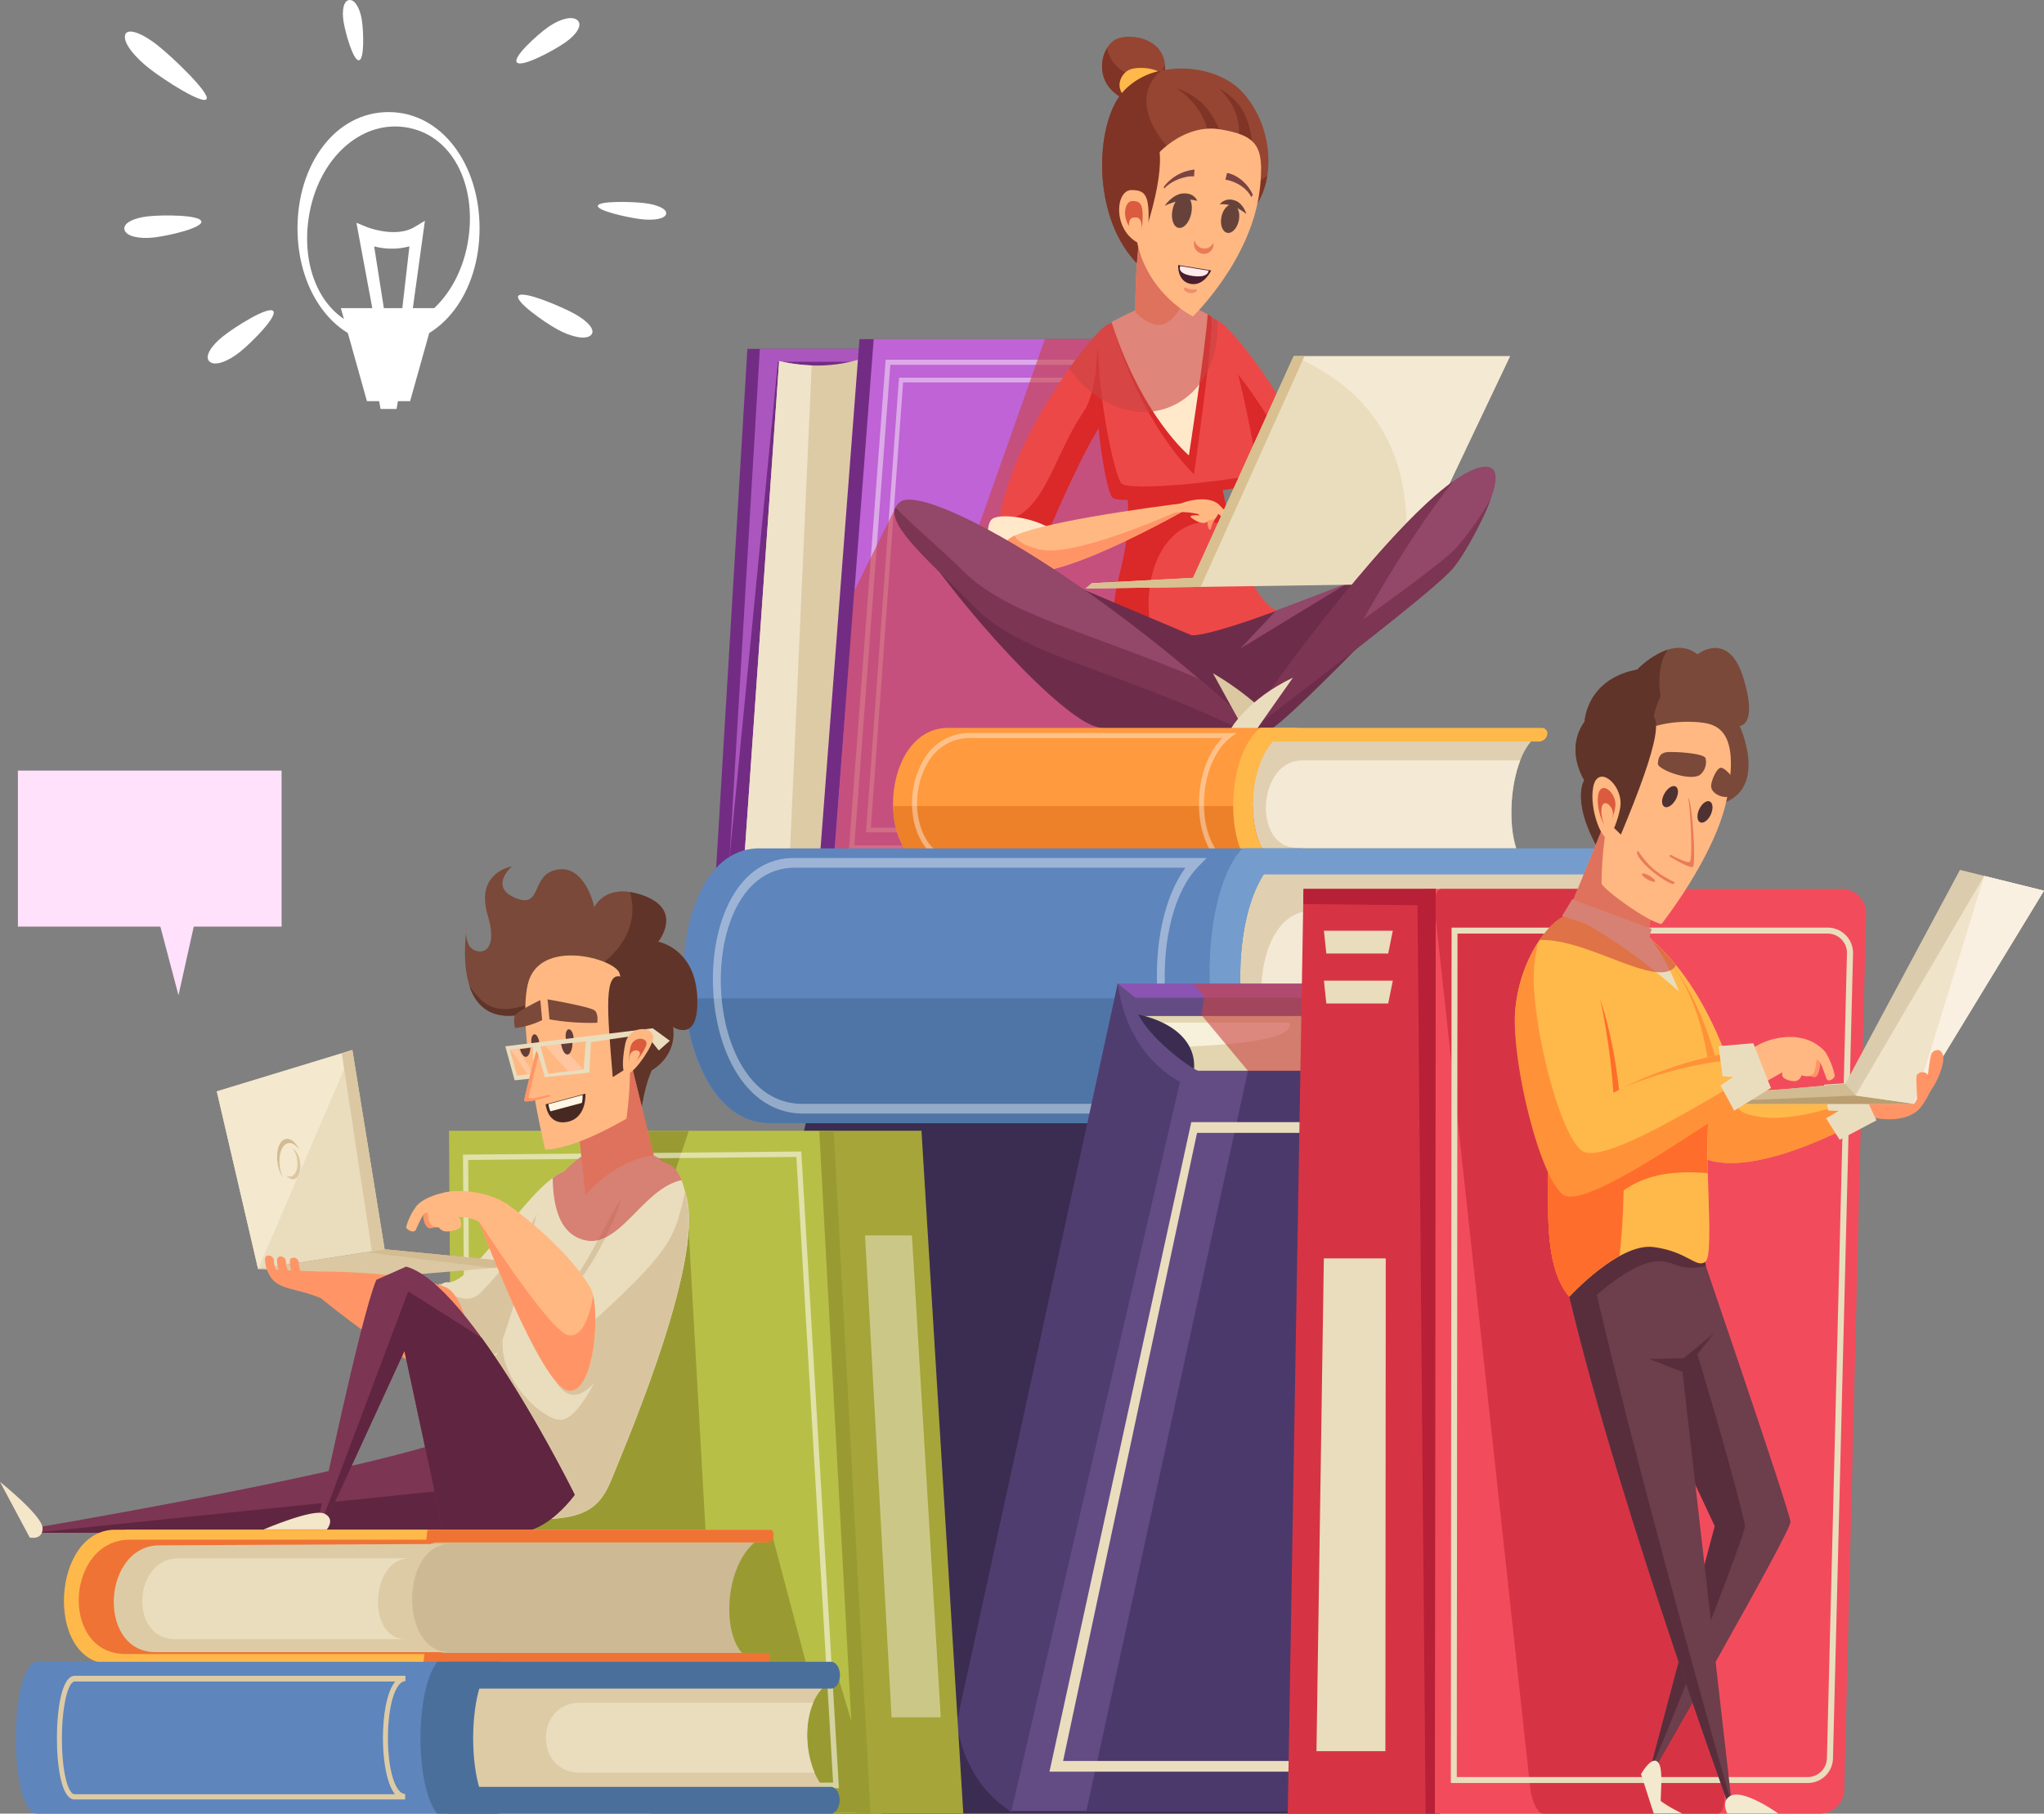 <svg xmlns="http://www.w3.org/2000/svg" viewBox="0 0 543.39 482.21"><rect x="0" y="0" width="543.39" height="482.21" fill="#808080" stroke="none"/><defs><style>.cls-1{isolation:isolate;}.cls-2{fill:#3b2d51;}.cls-3{fill:#732c84;}.cls-4{fill:#ab56bf;}.cls-5{fill:#ddcba6;}.cls-6{fill:#bf63d6;}.cls-7{fill:#efe3ca;}.cls-8{opacity:0.45;}.cls-30,.cls-46,.cls-49,.cls-66,.cls-69,.cls-8{mix-blend-mode:overlay;}.cls-9{fill:#fff;}.cls-10{fill:#c94343;opacity:0.6;mix-blend-mode:multiply;}.cls-11{fill:#964532;}.cls-12{fill:#7f3425;}.cls-13{fill:#ffb94a;}.cls-14{fill:#db2828;}.cls-15{fill:#ed4848;}.cls-16{fill:#ffe9ca;}.cls-17{fill:#6d2d4a;}.cls-18{fill:#934769;}.cls-19{fill:#ff9566;}.cls-20{fill:#ffb882;}.cls-21,.cls-46{fill:#eaddbe;}.cls-22{fill:#f4e9d3;}.cls-23{fill:#d8c091;}.cls-24{fill:#7c3552;}.cls-25{fill:#dbc7a1;}.cls-26{fill:#e0d0b1;}.cls-27{fill:#ff9a3e;}.cls-28{fill:#ed8129;}.cls-29{fill:#f4e9d4;}.cls-30{opacity:0.39;}.cls-31{fill:#5e85bc;}.cls-32{fill:#4e75a5;}.cls-33{fill:#749dce;}.cls-34{fill:#db5b3e;}.cls-35{fill:#66423b;}.cls-36{fill:#7c4343;}.cls-37{fill:#ea7b59;}.cls-38{fill:#491d2e;}.cls-39{fill:#ffebeb;}.cls-40{fill:#ef8f6f;}.cls-41{fill:#8b54b2;}.cls-42{fill:#634c84;}.cls-43{fill:#e2d5af;}.cls-44{fill:#f7f0da;}.cls-45{fill:#4c396b;}.cls-47{fill:#f24c5c;}.cls-48{fill:#d63444;}.cls-50{fill:#b72036;}.cls-51{fill:#6d3e4c;}.cls-52{fill:#592e3c;}.cls-53{fill:#ff9239;}.cls-54{fill:#ff6d2c;}.cls-55{fill:#7a4939;}.cls-56{fill:#603428;}.cls-57{fill:#dbccad;}.cls-58{fill:#d1bb93;}.cls-59{fill:#ba9e70;}.cls-60{fill:#f9f0e1;}.cls-61{fill:#f2e9ce;}.cls-62{fill:#503d70;}.cls-63{fill:#4f3131;}.cls-64{fill:#b7bf47;}.cls-65{fill:#999b32;}.cls-66{opacity:0.58;}.cls-67,.cls-69{fill:#fff9f1;}.cls-68{fill:#a5a53a;}.cls-69{opacity:0.42;}.cls-70{fill:#602540;}.cls-71{fill:#d8c5a0;}.cls-72{fill:#dbc8a2;}.cls-73{fill:#d3bb92;}.cls-74{fill:#f4e8ce;}.cls-75{fill:#ce5230;}.cls-76{fill:#ceb995;}.cls-77{fill:#ef7335;}.cls-78{fill:#4b6f9b;}.cls-79{fill:#f4e6c9;}.cls-80{fill:#633d37;}.cls-81{fill:#ffc69f;}.cls-82{fill:#472922;}.cls-83{fill:#fff6e3;}.cls-84{fill:#ffe1fb;}</style></defs><g class="cls-1"><g id="Layer_2" data-name="Layer 2"><g id="_2" data-name="2"><polygon class="cls-2" points="425.57 292.18 215.65 292.18 172.96 482.21 382.87 482.21 425.57 292.18"/><polygon class="cls-3" points="230 92.75 198.69 92.75 190.34 231.56 225.77 231.56 230 92.75"/><polygon class="cls-4" points="233.8 92.75 202 92.75 193.74 231.56 229.74 231.56 233.8 92.75"/><polygon class="cls-3" points="238.61 96.18 206.8 96.18 193.64 231.12 227.26 231.29 238.61 96.18"/><path class="cls-5" d="M231.19,94.59c-7.66,3-15.7,3.31-24.06,1.43l-9.36,133.71c10.25-1.86,20.09-1.88,27.21.3Z"/><polygon class="cls-3" points="311.67 90.18 228.49 90.18 217.68 231.56 302.57 231.56 311.67 90.18"/><polygon class="cls-6" points="315.44 90.18 232.27 90.18 221.45 231.56 306.35 231.56 315.44 90.18"/><path class="cls-7" d="M215.78,97.15A46.65,46.65,0,0,1,207.13,96l-9.36,133.71a84,84,0,0,1,12.16-1.32Z"/><g class="cls-8"><path class="cls-9" d="M303,226.1H225.67l9.78-130.46h75.77Zm-75.87-1.34h74.61L309.79,97h-73.1Z"/></g><g class="cls-8"><path class="cls-9" d="M299.31,221.31H230.23L239,100.42h67.7Zm-67.79-1.24h66.67l7.19-118.4h-65.3Z"/></g><polygon class="cls-10" points="277.8 90.13 258.13 145.71 238.09 134.92 227.03 157.25 221.54 231.47 304.1 231.47 315.42 180.35 296.89 90.13 277.8 90.13"/><path class="cls-11" d="M300.63,27.07c-11.09-3.95-8.05-14.89-3.8-16.71s14.88.15,12.61,10.48S300.63,27.07,300.63,27.07Z"/><path class="cls-12" d="M301.83,20.55c-4.83-1.72-7-4.76-7.51-7.79-2.39,4-2.31,11.24,6.31,14.31,0,0,6.53,4.1,8.81-6.23a11.77,11.77,0,0,0,.27-3.55C307,23.77,301.83,20.55,301.83,20.55Z"/><path class="cls-13" d="M303.64,28.05c-8.71-2.29-6.32-8.61-3-9.66s11.69.09,9.9,6.06S303.64,28.05,303.64,28.05Z"/><path class="cls-11" d="M305.79,73.09c-15.34-10.93-15.19-37.21-8.35-47.24s25.36-10,33.26-.91,8.71,23.75,1.87,31.49S305.79,73.09,305.79,73.09Z"/><path class="cls-12" d="M333.6,48.17c-.34-16.35-2.63-20.58-9.61-24.7,0,0,8.24,6.86,4.35,16.47Z"/><path class="cls-12" d="M328.63,47.82c-4.72-17.44-8.09-21.5-16-24.45,0,0,9.89,5.63,8.66,16.72Z"/><path class="cls-12" d="M314.05,42.57c-8.4-7.1-12.12-16.1-6.8-22.39a12.73,12.73,0,0,1,1.39-1.36,18,18,0,0,0-11.2,7c-6.84,10-7,36.31,8.35,47.24,0,0,19.95-8.91,26.78-16.66a19.12,19.12,0,0,0,4.32-9.79C331.33,52.07,322.07,49.34,314.05,42.57Z"/><path class="cls-14" d="M353.12,141.59C352,116.48,326.28,88.11,323.65,87.9s-2.16,10.51,4.32,21,13.61,35.49,14.42,38.12S353.32,146.05,353.12,141.59Z"/><path class="cls-15" d="M324,85.5c-1.22-.1-1.84,2.65-1.51,6.67,5.05,3.91,25.86,30.54,28.11,53.43,1.52-1.11,2.63-2.51,2.56-4C352,116.48,326.59,85.7,324,85.5Z"/><path class="cls-15" d="M265.14,143.11C266.28,118,292,86.51,294.6,86.31s1.72,17.92-4.76,28.45-13.16,31.19-14,33.82S264.93,147.57,265.14,143.11Z"/><path class="cls-14" d="M287.86,109.8c-7.94,11.55-10.69,29-22.52,28.53-.73,0,5.12,9.86,3.82,9.71,2.85,1.52,6.25,2,6.71.54.81-2.63,9.86-24.47,16.34-35,3.64-5.92,0-15.38.45-21.49C290.94,97.82,291.35,104.72,287.86,109.8Z"/><path class="cls-16" d="M281,141.7c-4.92-4-14.64-5.37-17.15-3.77s-1.49,13.26,5.72,15.32S281,141.7,281,141.7Z"/><path class="cls-15" d="M321.56,108.91,294.4,95.57c12.61,58.63-.92,51.38,2.23,74.14,15.42,6.35,30.25,3.89,44.55-6.65C326.88,160,321.56,108.91,321.56,108.91Z"/><path class="cls-14" d="M306.43,169.52c-3.45-14.44,1.71-28,11.54-30.39a14,14,0,0,1,9.46,1.24,221.12,221.12,0,0,1-5.87-31.46L294.4,95.57c12.61,58.63-.92,51.38,2.23,74.14a46.11,46.11,0,0,0,10.72,3C307,171.67,306.69,170.61,306.43,169.52Z"/><path class="cls-17" d="M316.87,168.94,238.25,135.7c18.18,28.28,44.26,55.05,53.07,57.5s39.48,3.71,45.56,1.29,53.25-52.78,53.25-52.78S328.72,168.65,316.87,168.94Z"/><polygon class="cls-18" points="358.13 155.14 329.71 172.46 339.26 162.34 358.13 155.14"/><path class="cls-15" d="M293.55,87c-5.12,9.08,0,42.28,2.36,44.51s36.44-1.63,38.13-3.11-6.72-40.47-9.45-42.51-11.47-5.56-13.48-5.74S294.1,86,293.55,87Z"/><path class="cls-14" d="M298.15,128.55c-1.76-1.79-6-21.47-6.25-36.07-2,12.81,1.88,38,3.85,39.85,2.32,2.22,36.6-2.47,38.29-4,.22-.19.27-1,.18-2.33C327,127.92,300.3,130.73,298.15,128.55Z"/><path class="cls-19" d="M324,134.73c0,2.83-1.62,3.6-2,5.49s-1.33-.82-.9-2.36S324,134.73,324,134.73Z"/><path class="cls-20" d="M318.89,137c2.68,1.87,3.86,1.2,4.42.56a10.83,10.83,0,0,0,1.2-2.36l-3.05-.86.09,1.93S317.18,135.76,318.89,137Z"/><path class="cls-20" d="M316.92,137.82c2.68,1.87,3.86,1.2,4.42.55a11.08,11.08,0,0,0,1.2-2.36l-3.05-.85.09,1.93S315.2,136.62,316.92,137.82Z"/><path class="cls-20" d="M270.5,142.07c11.56-4.48,46.49-8.57,46.49-8.57l.28.89s-34,19.69-44.79,17.62S265.83,143.88,270.5,142.07Z"/><path class="cls-19" d="M276.46,146.11c-4.06-.94-6.06-2.29-6.75-3.7-4.31,2.14-7.45,7.65,2.77,9.6,10.8,2.07,44.79-17.62,44.79-17.62l-.07-.24C306.5,139,284.76,148,276.46,146.11Z"/><path class="cls-20" d="M323.82,134c-2.11-1.83-6.74-1.49-10.52.11l-1.08,2.23c3.14-.69,7.77.69,9.2,1S325.94,135.81,323.82,134Z"/><path class="cls-20" d="M323.56,133.79c2.44,2,6.06,6.73,6,7.56s-2.85-1.85-3.58-2.82a25.66,25.66,0,0,0-3.53-3Z"/><polygon class="cls-21" points="343.92 94.71 317.18 153.64 290.25 155.06 288.63 156.48 372.67 155.26 401.43 94.71 343.92 94.71"/><path class="cls-22" d="M343.91,94.71C367.86,105,377.69,125,372.67,155.26l28.76-60.55Z"/><polygon class="cls-23" points="319.19 156.04 346.8 94.71 343.92 94.71 317.18 153.64 290.25 155.06 288.63 156.48 319.19 156.04"/><path class="cls-18" d="M393.43,124.28c-10.63,2.43-34.63,29.16-62.88,69.26l.61,1.52s49-37.79,54.81-44.78S404.06,121.85,393.43,124.28Z"/><path class="cls-24" d="M387,145.82c-4.41,4.78-31.89,24.17-47.08,34.75q-4.58,6.23-9.33,13l.61,1.52s49.32-37.05,55.1-44c3.1-3.75,7.8-12.42,10.11-18.58A78.37,78.37,0,0,1,387,145.82Z"/><path class="cls-24" d="M334.88,187.45l25.65-19.28s12.66-23.74,25.84-40.23C374.73,136.29,356.2,157.77,334.88,187.45Z"/><path class="cls-18" d="M239.42,133.39c-6.38,4.56,7.29,14,20.05,27s36.14,17,72.9,34.63l1.52-.91C290.15,152.83,245.8,128.83,239.42,133.39Z"/><path class="cls-24" d="M318.64,180.44c-30.73-12.92-50.79-17-62.44-28.46-6.82-6.74-13.86-12.46-18.12-17.06-2.28,5,9.61,14.82,21.08,26.57,12.76,13.06,36.45,15.95,73.21,33.57l1.52-.91C328.8,189.33,323.69,184.77,318.64,180.44Z"/><path class="cls-25" d="M332.26,196.8l4.44-7.12A78.18,78.18,0,0,0,322.45,179Z"/><path class="cls-21" d="M332.83,195.67l-5.59-1.94s4.45-7.85,16.48-13.55Z"/><path class="cls-16" d="M322,84.08c-3.79-2-9.41-5-10.93-5.17s-11.44,4.53-15.6,6.79c7.91,27.53,21.67,39,21.67,39S323.31,84.76,322,84.08Z"/><path class="cls-14" d="M322,84.08l-.94-.5c-.65,9.48-5,37.5-5,37.5s-12.56-10.46-20.57-35.42l-.07,0c7.91,27.53,22,40.45,22,40.45S323.31,84.76,322,84.08Z"/><path class="cls-20" d="M301.84,83c-.15-18.07,2.58-28.55,2.58-28.55l10.79,9.72-.61,16.25s-2.58,5.47-5.92,5.93S301.84,83,301.84,83Z"/><path class="cls-26" d="M409.13,195.25H342c-11.89,0-15.31,34.6-3.42,34.6h67.18C399.64,225.19,400.48,200.74,409.13,195.25Z"/><path class="cls-27" d="M346.08,193.54H252.43c-18.61-.55-20.66,37.46-2.05,38H344C328.08,231.08,330.13,193.07,346.08,193.54Z"/><path class="cls-28" d="M343.2,231.47c-6.81-.8-10.07-8.73-10.15-17.16H237.42c.19,8.75,4.37,17,13,17.25H343.2Z"/><path class="cls-13" d="M409.86,193.54H335.28l-.68,3.61h74.58a2.27,2.27,0,0,0,2.14-1.8h0A1.46,1.46,0,0,0,409.86,193.54Z"/><path class="cls-13" d="M408.24,228.43h-74.3l-.72,3.13h74.3a2.24,2.24,0,0,0,2.16-1.57h0C409.88,229.13,409.24,228.43,408.24,228.43Z"/><path class="cls-29" d="M404.15,202.19h-58c-11.88,0-13.24,23.23-1.35,23.23H403C401.08,219.36,401.4,209.27,404.15,202.19Z"/><path class="cls-13" d="M346.08,193.54H335c-8.75,7.17-9.77,30.82-1.44,38H344C328.08,231.08,330.13,193.07,346.08,193.54Z"/><g class="cls-30"><path class="cls-9" d="M327.44,230.23H256.12a12.88,12.88,0,0,1-11.38-7c-3.32-6.11-3-15,.84-21.24a13.94,13.94,0,0,1,12.61-7.09h70.52l-1.56,1.2c-4.29,3.31-7,10-7.07,17.36C320,220.2,322.21,226,326,229Zm-69.64-34a12.68,12.68,0,0,0-11.07,6.45c-3.57,5.82-3.91,14.19-.81,19.9a11.46,11.46,0,0,0,10.22,6.31h67.67c-3.26-3.46-5.13-9.08-5.07-15.45.07-7,2.41-13.4,6.22-17.21H257.8Z"/></g><path class="cls-26" d="M445.32,228.85h-104c-18.4,0-19.38,66.51-1,66.51h104C434.37,286.41,432.62,239.4,445.32,228.85Z"/><path class="cls-31" d="M347.51,225.57h-145c-28.87-1.07-27.3,72,1.56,73.07h145C324.33,297.73,322.77,224.66,347.51,225.57Z"/><path class="cls-32" d="M347.79,298.47c-10.64-1.53-16.69-16.78-17.85-33h-148c1.38,16.81,8.88,32.66,22.2,33.15H347.8Z"/><path class="cls-33" d="M446.23,225.57H330.79l-.59,6.93H445.64c1.54,0,2.92-1.55,3.08-3.47h0C448.88,227.12,447.77,225.57,446.23,225.57Z"/><path class="cls-33" d="M448.08,292.63h-115l-.73,6h115a3.37,3.37,0,0,0,3.15-3h0A2.52,2.52,0,0,0,448.08,292.63Z"/><path class="cls-29" d="M438.47,242.19H348.72c-18.4,0-17.61,44.65.79,44.65h90.15C435.87,275.19,435.1,255.79,438.47,242.19Z"/><path class="cls-33" d="M347.51,225.57H330.28c-12.65,13.78-11.27,59.24,2.52,73.07h16.28C324.33,297.73,322.77,224.66,347.51,225.57Z"/><g class="cls-30"><path class="cls-9" d="M323.23,296.08H212.84c-7.7-.26-14.26-5-18.5-13.49-5.89-11.74-6.45-28.91-1.34-40.82,3.89-9.06,10.48-13.91,18.64-13.64H320.79l-2.27,2.32c-6.22,6.36-9.58,19.15-8.77,33.36.74,13,4.87,24.2,11,30Zm-112-65.37c-7.12,0-12.89,4.38-16.34,12.41-4.8,11.18-4.28,27.26,1.23,38.24,2.7,5.38,7.76,11.84,16.61,12.13H317.45c-5.48-6.65-9.08-17.47-9.78-29.71-.77-13.45,2.07-25.75,7.49-33.07h-104Z"/></g><path class="cls-10" d="M313.41,107c7.11-4.19,10.75-12.69,10.24-21.77-.44-.27-.93-.54-1.48-.83,0-.06,0-.13,0-.17a.25.25,0,0,0-.1-.18c-2.25-1.21-5.14-2.74-7.43-3.83l.55-14.7a25.33,25.33,0,0,0-11.55-7.13,140.12,140.12,0,0,0-1.77,24.1c-2.39,1.13-4.71,2.3-6.26,3.14l-.07,0,0,.1c-.41.21-.78.39-1.08.56-1.2.39-5.38,4.89-10.22,11.64C291.48,108.56,303.89,112.64,313.41,107Z"/><path class="cls-20" d="M302.71,49.32c-5.82,25,14.42,34.81,14.42,34.81s16-15.36,17.87-34.58c1-10.39-.47-13.56-10.83-15.19S304.22,42.8,302.71,49.32Z"/><path class="cls-12" d="M303.92,63.32c5.32-15.5,6.49-28.53.16-27.85S295,58.4,303.92,63.32Z"/><path class="cls-20" d="M304.83,65.43c1.33-13.25.18-14.88-4-14.9C296.06,50.5,295.67,63.24,304.83,65.43Z"/><path class="cls-34" d="M303.46,62.38c.8-7.94.11-8.91-2.39-8.93C298.21,53.43,298,61.07,303.46,62.38Z"/><path class="cls-20" d="M303.69,63.36c0-5.11-.54-5.68-2.33-5.54C299.31,58,299.66,62.87,303.69,63.36Z"/><path class="cls-35" d="M329.37,58.45c.36-2.09-.4-3.92-1.69-4.09s-2.63,1.38-3,3.47.39,3.92,1.68,4.09S329,60.54,329.37,58.45Z"/><path class="cls-35" d="M316.7,56.73c.49-2.39-.22-4.54-1.61-4.82s-2.89,1.46-3.38,3.86.23,4.55,1.61,4.81S316.21,59.12,316.7,56.73Z"/><path class="cls-35" d="M309.61,54.74s4.93-2.56,8.66-1.32c0,0-.59-2.06-3.54-2S309.61,54.74,309.61,54.74Z"/><path class="cls-35" d="M331.35,56.9s-3.5-3-7.1-2.57a3.43,3.43,0,0,1,3.66-1.13C330.44,53.74,331.35,56.9,331.35,56.9Z"/><path class="cls-36" d="M309.47,50.18l-.05-.53a11.71,11.71,0,0,1,8.14-4.56l-.13,1.84C315.7,46.63,311.58,47.78,309.47,50.18Z"/><path class="cls-36" d="M332.66,52.4c-1.7-3.36-5.84-4.58-6.89-4.6L326.2,46c1.18.07,5,1.61,6.86,5.8Z"/><path class="cls-37" d="M322.53,64.49c0,.07,0,.14-.06.2a2.57,2.57,0,0,1-3.5,1.08,2.67,2.67,0,0,1-1.36-1.9,2.62,2.62,0,0,0,1.22,3.32,2.57,2.57,0,0,0,3.51-1.07A2.62,2.62,0,0,0,322.53,64.49Z"/><path class="cls-38" d="M313.21,70.47,322,71.9s-1.91,4.25-5.49,3.58S313.21,70.47,313.21,70.47Z"/><path class="cls-39" d="M313.78,70.75l7.5,1.21s.12,2-4.16,1.42C312.61,72.74,313.78,70.75,313.78,70.75Z"/><path class="cls-40" d="M318.19,77.21c.14-.55-.77-.13-1.71-.29s-1.58-.82-1.71-.28.52,1.11,1.46,1.27S318.05,77.75,318.19,77.21Z"/><polygon class="cls-41" points="402.5 261.51 297.06 261.51 290.28 363.23 359.53 458.33 402.5 261.51"/><polygon class="cls-42" points="405.19 265.27 299.74 265.27 292.96 366.99 362.21 462.08 405.19 265.27"/><polygon class="cls-43" points="404.26 270.14 298.82 270.14 260.47 447.94 361.29 466.96 404.26 270.14"/><path class="cls-44" d="M308.34,278.52c18.77-.5,34.54-1.83,34.54-6.12a2.27,2.27,0,0,0-.09-.52h-40.5Z"/><path class="cls-2" d="M299.76,269.17c12.88,2,19.22,8.63,17.4,17C314.83,296.72,299.76,269.17,299.76,269.17Z"/><polygon class="cls-42" points="416.71 284.69 311.26 284.69 268.29 481.51 373.74 481.51 416.71 284.69"/><polygon class="cls-45" points="437.22 284.69 331.77 284.69 288.8 481.51 394.25 481.51 437.22 284.69"/><path class="cls-46" d="M316.7,298.36,279,471.06h92.53l37.7-172.7ZM370,468.21H282.62l35.61-167h87.36Z"/><polygon class="cls-10" points="317.32 261.6 320.16 265 319.44 269.93 331.77 284.72 347.89 284.72 351.71 261.6 317.32 261.6"/><path class="cls-47" d="M489.63,236.35H379.54a6.46,6.46,0,0,0-6.45,6.08l-14,232.93a6.47,6.47,0,0,0,6.45,6.85H483.83a6.46,6.46,0,0,0,6.46-6.3L496.09,243A6.46,6.46,0,0,0,489.63,236.35Z"/><path class="cls-48" d="M426.4,236.35H383.21c-1.34,0-2.09,2.66-1.72,6.08L406.8,475.36c.4,3.71,2,6.85,3.43,6.85h46.42c1.37,0,2.13-2.8,1.7-6.3L429.81,243C429.37,239.34,427.83,236.35,426.4,236.35Z"/><g class="cls-49"><path class="cls-21" d="M480.54,474.07H385.7v-.79l.2-226.64h100a6.73,6.73,0,0,1,6.72,6.89l-5.33,214A6.7,6.7,0,0,1,480.54,474.07Zm-93.26-1.58h93.26a5.11,5.11,0,0,0,5.14-5l5.33-214a5.14,5.14,0,0,0-5.14-5.27h-98.4Z"/></g><polygon class="cls-48" points="381.67 236.35 346.53 236.35 342.34 482.21 381.45 482.21 381.67 236.35"/><polygon class="cls-50" points="346.53 236.35 346.46 240.38 376.84 240.69 379 482.21 381.45 482.21 381.67 236.35 346.53 236.35"/><path class="cls-51" d="M449.55,325.09S475.92,402,476,404.66s-36.57,66.53-36.57,66.53l-.87-.26L457,406.45,441.4,368.08Z"/><path class="cls-52" d="M446,343.78l-10.25,19.16,20.1,42.83-17.33,65.16.17.05c6.91-15.75,25.24-63,25.21-65.21C463.88,403.92,453.8,366.67,446,343.78Z"/><path class="cls-51" d="M415,334.8c11.22,53.54,44.37,144.63,44.37,144.63h1L447.1,363.18l6.56-6.22-3.74-31.49S412.6,323.52,415,334.8Z"/><path class="cls-52" d="M419.87,348.39c15.42-14.34,20.91-13.94,25.34-12.19a13,13,0,0,0,8.31.4l-2.15-8.72-31-1.6Z"/><path class="cls-52" d="M420.84,328c-4,1.42-6.55,3.56-5.87,6.77,11.22,53.54,44.37,144.63,44.37,144.63h.91C454.92,460.68,431.06,375.94,420.84,328Z"/><polygon class="cls-52" points="447.52 364.85 438.37 361.33 447.62 361.13 455.66 354.49 447.52 364.85"/><path class="cls-13" d="M438.1,249c17.36,14.22,23.82,41.17,23.82,41.17l33.42-1.48,1.66,7.94s-27.88,16.25-42.65,11.82S438.1,249,438.1,249Z"/><path class="cls-19" d="M496.48,296.79c7.14,1.91,12,.2,14-2.22s5.32-8.64,2-8.94-17.5,5.42-17.5,5.42Z"/><path class="cls-53" d="M464.64,296.25c-9.76-2.93-5.89-27.08-26.54-47.22,0,0,1.48,55,16.25,59.45S497,296.66,497,296.66l-.94-4.48C486.63,294.24,474.85,299.31,464.64,296.25Z"/><path class="cls-21" d="M498.89,297.87c0,.34-4.72-10.13-4.72-10.13l-9.25.66,1.07,6.87,2.82.11-3.35,1.95,3.61,5.72Z"/><path class="cls-13" d="M416.69,243.12c-14.54,18.41-9.92,43.37-6.5,55.24s-2.11,35.83,7,46.42c0,0,13.16-14.41,22.39-13.21s11.46,5.89,13.87,3.82-.65-30.84.88-38.75-.75-29.29-11-41.68S416.69,243.12,416.69,243.12Z"/><path class="cls-54" d="M414.78,252.41a6.66,6.66,0,0,0-4.64,2.31c-6.19,16.22-2.69,34.13.05,43.64,3.43,11.87-2.11,35.83,7,46.42,0,0,6.37-7,13.36-10.82a201.37,201.37,0,0,0,1.12-21.49C431.67,279.3,424.11,252.41,414.78,252.41Z"/><path class="cls-55" d="M426.79,228.91c-9.75-15.27-5.59-21.49-5.59-21.49s-5.29-8,.08-15.56c0,0,.43-11.29,14-13.82,0,0,8.92-9.61,16-4.07,0,0,8.27-6.57,12.19,6.27s-1,12.75-1,12.75,7.75,16.63-4.77,20.69S426.79,228.91,426.79,228.91Z"/><path class="cls-56" d="M456.82,213.82s-9.59-.47-12.5-9.26c0,0-8.84-7-2.87-19.44,0,0-1.47-7.77,1.93-12.38a21.82,21.82,0,0,0-8.13,5.3c-13.54,2.53-14,13.82-14,13.82-5.37,7.55-.08,15.56-.08,15.56s-4.16,6.22,5.59,21.49c0,0,17.61-10.69,30.09-15Z"/><path class="cls-21" d="M436,247l-19.27-3.87c15.14,7.2,29.62,20.49,29.62,20.49S441.32,250.26,436,247Z"/><polygon class="cls-20" points="416.69 243.12 430.72 208.6 442.9 225.03 437.74 249.58 416.69 243.12"/><polygon class="cls-57" points="521.05 231.29 490.58 288.15 440.92 292.58 441.11 293.5 508.86 293.5 543.39 236.82 521.05 231.29"/><polygon class="cls-58" points="490.58 288.15 440.92 292.58 441.11 293.5 508.86 293.5 493.33 291.29 490.58 288.15"/><polygon class="cls-59" points="441.11 293.5 508.86 293.5 493.33 291.29 441.11 293.5"/><polygon class="cls-7" points="527.5 232.89 493.27 291.29 508.86 293.5 543.38 236.82 527.5 232.89"/><polygon class="cls-60" points="527.5 232.89 508.86 293.5 543.38 236.82 527.5 232.89"/><path class="cls-54" d="M410.79,301.13c2.07,12.4-2,33.43,6.2,43.37,6.15-25.59,15.94-34.37,37-32.57a109,109,0,0,1,.17-14.37C442.59,296,423,294.63,410.79,301.13Z"/><path class="cls-13" d="M428.92,290.55c-1.54-23.08-8.67-48.48-12.53-47.18-4.57,1.52-12.19,11.2-13.54,25-1.24,12.67,7.44,40.9,13.8,46.07S459.4,293.89,469,289.65l1.74-10.53C457.42,278.76,440.21,284.32,428.92,290.55Z"/><path class="cls-53" d="M431.6,289.15c11.32-4.75,26.31-8.31,38.07-7.41l-1.83,8.48c.43-.22.84-.42,1.2-.57l1.74-10.53C458.44,278.79,442.81,283.51,431.6,289.15Z"/><path class="cls-53" d="M420.42,305.86c-6.37-5.17-13.78-36.45-12.54-49.11a41.67,41.67,0,0,1,1.13-6.39,40.19,40.19,0,0,0-6.16,18.05c-1.24,12.67,6.17,43.94,12.54,49.11s44-23.63,53.65-27.87l1.08-6.5C457,290.31,426.16,310.52,420.42,305.86Z"/><path class="cls-61" d="M472.74,482.18H459.21s-1.87-3.34.9-4.73C463.68,475.67,472.74,482.18,472.74,482.18Z"/><path class="cls-61" d="M447.25,482.18h-7.61l-3.38-10.46s3.2-5.73,4.82-2.71c1,1.85.4,7.53.42,9.86A36.2,36.2,0,0,0,447.25,482.18Z"/><path class="cls-42" d="M302,265.42c-2,6.13,12.77,17.69,16.49,19.3l-11.06,2.61L296.31,271l.84-9.49Z"/><path class="cls-62" d="M313.7,287.67c-11.51-6.57-15.43-17.7-16.55-26.21L254.29,458.27c1.78,9.9,6.13,18.05,14.55,23.45Z"/><polygon class="cls-46" points="368.4 334.59 351.94 334.59 349.98 465.61 368.3 465.61 368.4 334.59"/><polygon class="cls-46" points="352.6 253.53 369.05 253.53 370.27 247.46 351.96 247.46 352.6 253.53"/><polygon class="cls-46" points="352.6 266.81 369.05 266.81 370.27 260.74 351.96 260.74 352.6 266.81"/><path class="cls-19" d="M483.85,280.77c.31,3.18-.46,5.2-1.17,5.56s-3.11-.81-3.52-1.82S483.58,278,483.85,280.77Z"/><path class="cls-20" d="M483.07,278.93c-.21,6-.79,6.51-1.69,7.05s-3.69-.17-4-1.1.21-3.29.95-3.09A10.57,10.57,0,0,0,480,282Z"/><path class="cls-20" d="M480.66,277.21c-1.24-2.4-10.86-2.22-16,2.55l3.15,8.58c4.42-1.91,8.25-5.26,11.05-5S481.9,279.61,480.66,277.21Z"/><path class="cls-20" d="M479.56,280.2c-.22,6-.8,6.51-1.69,7.06s-3.7-.17-4-1.11.21-3.28.95-3.09a9.22,9.22,0,0,0,1.63.25Z"/><path class="cls-20" d="M478.69,276a11.3,11.3,0,0,1,6.61,3.76,19.93,19.93,0,0,1,2.45,6.16c.05.88-1.8,2-2.2.83s-1.63-4.57-2-4.71-3.62-1.88-3.78-1.85A38.61,38.61,0,0,1,478.69,276Z"/><path class="cls-21" d="M470.84,289.24c0,.41-4.72-11.86-4.72-11.86l-9.25.77,1.07,8.05,2.82.13-3.35,2.28,3.61,6.7Z"/><polygon class="cls-21" points="415.31 243.57 418 239.14 439.11 246.99 437.83 251.01 415.31 243.57"/><path class="cls-10" d="M438.85,249.67c-.15-.18-.29-.33-.44-.49l.7-2.19-.77-.29,2.34-11.09c-3.51-6.56-8.38-13.11-13.85-17.44l-8.56,21.07-.28-.1-2.68,4.43.34.11c-1.91.93-4.21,3.11-6.35,6.26,12.13-.46,29,11.57,35.15,7.86a3.13,3.13,0,0,0,1.1-1.18A53.64,53.64,0,0,0,438.85,249.67Z"/><path class="cls-20" d="M433,198.52a99.84,99.84,0,0,0-7.24,36.31c.06,1.31,11.88,10.06,15.94,10.86,0,0,14.41-18.21,17.4-33.44s-.88-19-5.44-19.93S435.89,191.5,433,198.52Z"/><path class="cls-56" d="M430.91,221.9c10-24,12.82-35.52,4.29-31.16s-7.94,27.67-7.94,27.67Z"/><path class="cls-20" d="M430.82,213.91c.25-5.66-6.11-10.74-7.27-4.64s2.68,15.17,4.2,13.32S430.74,215.82,430.82,213.91Z"/><path class="cls-34" d="M429.46,214.18c.16-3.56-3.84-6.75-4.56-2.92s1.68,9.55,2.63,8.38A13,13,0,0,0,429.46,214.18Z"/><path class="cls-20" d="M428.81,216.62c.1-2.34-2.52-4.44-3-1.92s1.1,6.27,1.73,5.51A8.54,8.54,0,0,0,428.81,216.62Z"/><path class="cls-63" d="M454.86,216.46c.67-1.55.49-3.06-.39-3.39s-2.13.68-2.8,2.23-.49,3.06.39,3.38S454.2,218,454.86,216.46Z"/><path class="cls-20" d="M448.42,211.54c1.33-.47,1.93,16.07,1.09,17.89-.41.9-6-2.19-6-2.19S448.17,211.61,448.42,211.54Z"/><path class="cls-37" d="M448.81,212.14c.61,3.53,1.2,15.42.49,16.92-.32.68-3.84-1.06-5.28-1.85l-.16.53s5.87,3.58,6.26,2.67C450.87,228.67,449.88,213,448.81,212.14Z"/><path class="cls-63" d="M445.53,212.52c.79-1.5.74-3-.1-3.42s-2.18.49-3,2-.75,3,.1,3.43S444.74,214,445.53,212.52Z"/><path class="cls-55" d="M453.41,201.59c-.46-1.33-8.33-1.8-10.26-1.6s-2.34,1.62-2.4,3.09,8.21,4.7,11.11,3A4.39,4.39,0,0,0,453.41,201.59Z"/><path class="cls-55" d="M454.91,208.7c-.31,2.63,4.1,3.9,5.14,2.82s1.93-2.3,1.46-3.39-3.28-4.62-4.38-3.9S455.05,207.49,454.91,208.7Z"/><path class="cls-37" d="M440,234.35c.14-.27-.52-.94-1.48-1.49s-1.85-.78-2-.51.52,1,1.48,1.5S439.89,234.62,440,234.35Z"/><path class="cls-37" d="M435.14,226.69l.3-.5c2.47,3.55,4.23,5.64,9.89,8.46a4.69,4.69,0,0,0-.59.45C441.35,233.83,435.72,229.21,435.14,226.69Z"/><path class="cls-19" d="M512.17,291.36c2.74-2.89,5-8.78,4.35-10.86s-2.48-1.28-3-.4-1.14,7.37-1.48,8.91A3.49,3.49,0,0,0,512.17,291.36Z"/><path class="cls-19" d="M510.15,294.17c2.28-2.15,3.58-6.55,2.57-8.11a1.87,1.87,0,0,0-3.09-.3c-.39.65.08,5.51,0,6.66A2.32,2.32,0,0,0,510.15,294.17Z"/><polygon class="cls-64" points="119.37 300.64 220.11 300.64 234.34 482.21 120.55 482.21 119.37 300.64"/><polygon class="cls-65" points="129.53 401.53 167.36 300.67 183.12 300.67 177 318.84 182.56 317.73 187.57 407.09 205 407.09 214.27 442.14 221.68 442.14 228.36 464.38 231.14 482 119.34 482 129.53 401.53"/><g class="cls-66"><path class="cls-67" d="M123.08,307l89.94-.83,10,169.27-98.84.53Zm88.63.61-87.24.81,1.07,166.06,95.94-.52Z"/></g><polygon class="cls-68" points="219.52 300.64 244.97 300.64 256.09 482.21 229.38 482.21 219.52 300.64"/><polygon class="cls-69" points="229.97 328.47 242.43 328.47 250.09 456.61 237.02 456.61 229.97 328.47"/><polygon class="cls-65" points="221.65 300.64 231.43 482.21 227.65 482.21 217.79 300.64 221.65 300.64"/><path class="cls-24" d="M117.63,383.36C86.42,393.25,9.28,406.22,9.28,406.22l.44,1.32h120Z"/><polygon class="cls-70" points="124.9 395.6 129.72 407.54 9.72 407.54 9.7 407.47 124.9 395.6"/><path class="cls-21" d="M122.83,365.84c24.52-14.41,26.6-17.82,30.93-26.8s8-27.52-1.35-28.11-26.07,30.63-33.35,30S109.28,373.81,122.83,365.84Z"/><path class="cls-71" d="M117,341.21c1.49,2.91,7.28,5.91,10.57,2.66,13.74-13.63,15.51-26.15,22.55-29.85.78-.41,6.63.56,7-.37,2.78,5.85-.08,18.07-3.35,24.84-4.33,9-6.41,12.39-30.93,26.8C110.67,372.43,111.44,346.22,117,341.21Z"/><path class="cls-21" d="M143.81,320c5.39-9.78,12.5-13.62,12.5-13.62s19.34-6,25.71,10.22-15.38,66.59-19.12,76-7.91,12.53-29,11l-17.8-19.34C136.09,368.2,140.28,326.36,143.81,320Z"/><path class="cls-71" d="M133.72,355.82c-1.45,10.89,10.88,22,15.47,21.67,7.34-.57,17.06-27.89,25-50.87a57.85,57.85,0,0,0,3.36-16.77,17.75,17.75,0,0,1,4.44,6.7c6.38,16.26-15.38,66.59-19.12,76s-7.91,12.53-29,11l-17.8-19.34C124.27,377.68,129.8,366.82,133.72,355.82Z"/><polygon class="cls-72" points="135.87 335.45 102.25 332.15 68.62 337.43 103.76 339.42 136.09 336.7 135.87 335.45"/><polygon class="cls-73" points="97.21 332.94 102.25 332.15 135.87 335.45 136.09 336.7 131.03 337.12 97.21 332.94"/><polygon class="cls-21" points="93.68 279.19 102.25 332.15 68.62 337.43 57.63 290.18 93.68 279.19"/><polygon class="cls-74" points="93.68 279.19 68.62 337.43 57.63 290.18 93.68 279.19"/><polygon class="cls-72" points="90.86 280.05 93.68 279.19 102.25 332.15 98.86 332.69 90.86 280.05"/><path class="cls-21" d="M156.73,367.11c21.08-19.1,22.44-21.11,24.85-30.78s2.2-28.57-7-27.25-19.12,33.84-26.37,34.72S145.08,377.66,156.73,367.11Z"/><path class="cls-71" d="M148.18,343.8c4.6-.56,10.26-13.85,16.15-23.83,3.39-5.76-8,23.32-15.29,24.2-5.69.69-4.35,21.16,2.12,24.82C144,366.75,142.24,344.52,148.18,343.8Z"/><path class="cls-71" d="M156.63,352.29c21.08-19.09,22.41-22.85,24.83-32.52.23-.94.44-1.95.62-3,1.37,6,.85,14.22-.5,19.59-2.41,9.67-3.75,13.43-24.83,32.53-10,9-14.46-15.12-11-22.8C147.59,352.53,151.34,357.08,156.63,352.29Z"/><path class="cls-19" d="M118.47,342.25c-12.85-5-39.46-4.13-39.46-4.13l3.34,4.64s30.83,25.87,38.26,23.05C128.34,362.87,123.7,344.26,118.47,342.25Z"/><path class="cls-20" d="M157,342.48c-7-11.94-22.6-22.65-22.6-22.65l-7.07,4.85s16.27,43.44,23.57,45S159.74,347.23,157,342.48Z"/><path class="cls-19" d="M151,355c3.5.76,5.68-4.38,6.7-10.45,1.66,7.43-.28,26.59-6.82,25.15-7.3-1.6-23.57-45-23.57-45S146.15,354,151,355Z"/><path class="cls-75" d="M124.17,246.33s-.12.66-.25,1.74A6.06,6.06,0,0,1,124.17,246.33Z"/><path class="cls-55" d="M123.92,248.07a7,7,0,0,0,.74,3.21c1.32,2.64,8.41,3.62,5-7.91s6.43-13,6.43-13-6.27,5.44,1,8.41,3.79-6.43,11.2-7.58S158,241.22,158,241.22s3-6.92,13.35-3,3.63,12.19,3.63,12.19,9.72,1.65,10.38,14.51-6.43,8.08-6.43,8.08c1.16,7.91-5.6,11.53-5.6,11.53s-1.81,3.3-3,11.71l-29.5-27C122.17,274.43,123.2,254.23,123.92,248.07Z"/><path class="cls-56" d="M145,265.16c13.13-6.18,25.34-13.79,22.79-26.77-.08-.4-.2-.78-.3-1.17a18.54,18.54,0,0,1,3.8,1c10.38,4,3.63,12.19,3.63,12.19s9.72,1.65,10.38,14.51-6.43,8.08-6.43,8.08c1.16,7.91-5.6,11.53-5.6,11.53s-1.81,3.3-3,11.71l-29.5-27c-9.78,2.72-14.14-1.54-16-7.1C128.79,267.76,132.41,271.09,145,265.16Z"/><path class="cls-20" d="M167.19,280.29l6.59,26.87c-6.71,1-12.73,4.56-18.13,10.54l-3.13-28.84Z"/><path class="cls-24" d="M100.05,340.29l7.91-3.52c17.14,4.61,44.83,60.66,44.83,60.66s-7,9.89-14.94,9.89h-20l-10.33-48.13L86.2,405.56l-1.75-.66S95.87,350,100.05,340.29Z"/><path class="cls-70" d="M108.52,343.37s10.69,6.69,19.61,12.45c12.93,17.86,24.66,41.61,24.66,41.61s-7,9.89-14.94,9.89h-20l-10.33-48.13L86.2,405.56l-.92-.35Z"/><path class="cls-76" d="M203.31,408.33H117c-15.27,0-19.66,32.49-4.39,32.49h86.3C191.12,436.45,192.2,413.49,203.31,408.33Z"/><path class="cls-13" d="M118.29,406.73H31c-17.34-.52-19.26,35.18-1.91,35.7h87.31C101.51,442,103.42,406.28,118.29,406.73Z"/><path class="cls-13" d="M204.08,406.73H33.19l-.72,3.38H203.36a2.37,2.37,0,0,0,2.28-1.69h0A1.42,1.42,0,0,0,204.08,406.73Z"/><path class="cls-13" d="M202.36,439.49H31.77L31,442.43H201.59a2.38,2.38,0,0,0,2.3-1.47h0C204.11,440.15,203.42,439.49,202.36,439.49Z"/><path class="cls-77" d="M204.82,406.73H113.64l-.38,3.38h91.18c.56,0,1.11-.76,1.21-1.69h0C205.76,407.48,205.39,406.73,204.82,406.73Z"/><path class="cls-77" d="M203.9,439.49h-91l-.41,2.94h91c.56,0,1.11-.66,1.22-1.47h0C204.84,440.15,204.47,439.49,203.9,439.49Z"/><path class="cls-77" d="M122.25,409.38H34.94c-17.35-.45-19.26,29.95-1.92,30.4h87.31C99.21,438.41,101.12,408,122.25,409.38Z"/><path class="cls-5" d="M119.89,410.5l-77.11.38c-15.52-.42-17.24,28-1.72,28.4h78.13C105.88,438.93,106.59,410.14,119.89,410.5Z"/><path class="cls-21" d="M109,414.33H47.66c-12.19-.31-13.53,21.18-1.35,21.5h61.36C97.22,435.56,98.57,414.07,109,414.33Z"/><path class="cls-31" d="M133.25,441.84H10c-7.64,0-7.74,40.37-.1,40.37H133.15C123.27,482.21,123.37,441.84,133.25,441.84Z"/><path class="cls-5" d="M221.82,446.59h-88.4c-15.65,0-15.72,30.87-.08,30.87h88.41C213.17,473.31,211.14,451.49,221.82,446.59Z"/><path class="cls-21" d="M154.15,471.32c-12.09,0-12-18.59.06-18.59h62c-2.4,5.53-2,13.14.35,18.59Z"/><path class="cls-78" d="M220.94,441.84H119l0,7.13H220.93c1.31,0,2.37-1.6,2.38-3.56h0C223.31,443.44,222.25,441.84,220.94,441.84Z"/><path class="cls-78" d="M220.86,475.09H119l0,7.12H220.85c1.31,0,2.37-1.6,2.38-3.56h0C223.23,476.68,222.17,475.09,220.86,475.09Z"/><path class="cls-78" d="M133.15,482.21h-17c-5.86-7.62-5.79-32.75.09-40.37h17C123.37,441.84,123.27,482.21,133.15,482.21Z"/><g class="cls-49"><path class="cls-5" d="M15.13,462.18c0-7.67,1.25-16.62,4.78-16.62h87.87V447c-2.65,0-4.65,6.49-4.65,15.1s2,14.88,4.58,14.88v1.47H19.84C16.36,478.49,15.13,469.7,15.13,462.18Zm86.67,0c0-6.15,1-12.35,3.27-15.1H19.91c-1.9,0-3.45,6.79-3.45,15.14,0,9.29,1.72,14.84,3.38,14.84H105C102.81,474.29,101.8,468.2,101.8,462.14Z"/></g><path class="cls-79" d="M70.08,406.66H86.89s2.35-2.72-.62-4.2S70.08,406.66,70.08,406.66Z"/><path class="cls-79" d="M0,394,7.9,408.8s3.5.8,3.42-2.52S0,394,0,394Z"/><path class="cls-10" d="M155.62,329.78c-6.42-1.4-8.59-8.13-8.68-16.56a13.4,13.4,0,0,1,3.18-1.86,33.68,33.68,0,0,1,4.42-3.87l-2-18.63,14.67-8.57,6.59,26.87-.12,0a16.13,16.13,0,0,1,3.17,2c2,.54,3.39,2.26,4.35,4.64C171.09,315.83,164.83,331.78,155.62,329.78Z"/><path class="cls-20" d="M164.72,258.86c4.93,19.73,1.81,38.57,1.81,38.57s-13.35,8.08-21.59,8.24c0,0-7.58-31.48-4.62-44S163.73,254.9,164.72,258.86Z"/><path class="cls-56" d="M162.9,286.39c-1.48-17.63-2.59-29.07,2.8-26.45s3.54,22.45,3.54,22.45Z"/><path class="cls-80" d="M141.27,277.34c-.15-1.22.2-2.27.77-2.34s1.16.87,1.3,2.09-.2,2.27-.78,2.33S141.41,278.56,141.27,277.34Z"/><path class="cls-80" d="M150.4,276c-.14-1.22.2-2.27.78-2.33s1.15.86,1.29,2.08-.2,2.27-.77,2.34S150.54,277.26,150.4,276Z"/><polygon class="cls-21" points="134.33 278.2 136.83 287.23 156.69 285.18 157.12 277.07 171.66 274.96 175.14 279.31 178.07 276.72 173.51 273.4 134.33 278.2"/><polygon class="cls-20" points="141.59 278.48 135.59 279.28 137.51 286.02 141.9 285.4 141.59 278.48"/><polygon class="cls-20" points="141.59 278.34 135.59 279.14 137.51 285.88 141.9 285.26 141.59 278.34"/><polygon class="cls-81" points="141.72 285.29 140.2 285.5 135.76 279.12 137.65 278.87 141.72 285.29"/><path class="cls-20" d="M166.43,276.78c1.72-4.7,8.29-3.67,7.13-.18s-6,9.93-7.32,8.9S166,278.07,166.43,276.78Z"/><path class="cls-20" d="M142.64,279.47c-.2-.12-3.09,12-3.27,13.06s6.85-1,6.85-1S143.18,279.8,142.64,279.47Z"/><path class="cls-34" d="M167.72,278c1-2.69,4.75-2.1,4.09-.1s-3.47,5.68-4.2,5.09S167.45,278.77,167.72,278Z"/><path class="cls-20" d="M167.49,280.44c.62-1.72,3-1.34,2.59-.07s-2.2,3.61-2.66,3.24S167.31,280.9,167.49,280.44Z"/><polygon class="cls-20" points="143.69 278.23 145.73 285.52 155.18 284.29 155.74 276.87 143.69 278.23"/><polygon class="cls-81" points="144.89 278.1 148.93 277.64 155 284.31 151.02 284.83 144.89 278.1"/><path class="cls-19" d="M142.64,279.47a4.18,4.18,0,0,1,.53,1.24c-.91,3.5-2.49,10.18-2.62,11s3.52-.14,5.54-.69l.13.5s-7,2.11-6.85,1S142.44,279.35,142.64,279.47Z"/><path class="cls-80" d="M139.84,281c-.63.06-1.26-.81-1.59-2.07l2.75-.37C140.94,279.91,140.49,280.94,139.84,281Z"/><path class="cls-80" d="M150.89,280.38c-.75.05-1.46-1.14-1.71-2.77l3-.33C152.19,279,151.66,280.32,150.89,280.38Z"/><path class="cls-55" d="M158.77,271.94a62.61,62.61,0,0,1-12.69-.91l-.51-5.32s11.57,2,12.58,3S158.77,271.94,158.77,271.94Z"/><path class="cls-55" d="M136.94,273.35a22.16,22.16,0,0,0,7.19-2.12l-.49-5.32s-6.38,3.1-6.82,4.17A7.11,7.11,0,0,0,136.94,273.35Z"/><path class="cls-82" d="M145.06,293.62l10.57-2.83s.46,6.47-4.83,7.5S145.06,293.62,145.06,293.62Z"/><path class="cls-83" d="M146.35,295.48a6.2,6.2,0,0,1-.54-1.9l9.07-2.43a9,9,0,0,1-.17,2.09Z"/><path class="cls-72" d="M77.28,312.82c1.32-.21,2.08-2.3,1.69-4.64a6.32,6.32,0,0,0-1.21-2.91,5.21,5.21,0,0,1,2,3.62c.38,2.35-.37,4.43-1.7,4.65a2.11,2.11,0,0,1-1.88-1A1.6,1.6,0,0,0,77.28,312.82Z"/><path class="cls-73" d="M76.07,302.82c1.28-.21,2.6,1,3.46,2.86-.82-1.21-1.84-1.92-2.84-1.75-1.8.3-2.81,3.23-2.27,6.55a10.42,10.42,0,0,0,.8,2.6,9.36,9.36,0,0,1-1.41-3.72C73.26,306,74.27,303.11,76.07,302.82Z"/><path class="cls-19" d="M112.55,321.41c-.36,2.93.54,4.78,1.37,5.11s3.65-.77,4.12-1.7S112.86,318.82,112.55,321.41Z"/><path class="cls-20" d="M113.47,319.7c.24,5.5.92,6,2,6.49s4.33-.18,4.7-1.05-.25-3-1.11-2.84a16.68,16.68,0,0,1-1.92.25Z"/><path class="cls-20" d="M116.28,318.1c1.46-2.23,12.73-2.14,18.72,2.22l-6.11,6.12c-2-3.25-7.24-3-10.52-2.69S114.83,320.32,116.28,318.1Z"/><path class="cls-20" d="M115.81,320.77c.25,5.5.93,6,2,6.49s4.33-.19,4.7-1.05-.25-3-1.11-2.85a14.5,14.5,0,0,1-1.92.25Z"/><path class="cls-20" d="M118.59,317c-3.78.7-6.48,2.13-7.74,3.51a16.49,16.49,0,0,0-2.87,5.71c0,.8,2.11,1.8,2.58.74s1.91-4.22,2.3-4.35,4.25-1.77,4.43-1.74A29.83,29.83,0,0,0,118.59,317Z"/><path class="cls-19" d="M86,345.44c-8.43-3.61-13-2-15-7.88l12.8.5Z"/><path class="cls-19" d="M76.32,340.53a6.2,6.2,0,0,1-3.52-5.38c0-1.48-2.29-1.85-2.35-.43a7.72,7.72,0,0,0,1.11,4.08C72.18,339.73,76.32,340.53,76.32,340.53Z"/><path class="cls-19" d="M79.54,340.78A6.21,6.21,0,0,1,76,335.4c0-1.48-2.28-1.85-2.35-.43a7.72,7.72,0,0,0,1.12,4.08C75.39,340,79.54,340.78,79.54,340.78Z"/><path class="cls-19" d="M82.93,341.09a6.22,6.22,0,0,1-3.52-5.38c0-1.48-2.29-1.85-2.35-.43a7.72,7.72,0,0,0,1.12,4.08C78.79,340.28,82.93,341.09,82.93,341.09Z"/><polygon class="cls-9" points="115.96 81.93 90.62 81.93 97.55 106.66 109.03 106.66 115.96 81.93"/><polygon class="cls-9" points="106.23 104.16 100.35 104.16 101.16 108.74 105.42 108.74 106.23 104.16"/><path class="cls-9" d="M103.29,29.8c-14.1,0-24.2,13.83-24.2,30.9s10.1,30.9,24.2,30.9,24.2-13.83,24.2-30.9S117.39,29.8,103.29,29.8ZM97.84,87.46C85.63,85,79.48,71.1,82.34,56.32S96.53,31.53,108.74,34s18.35,16.35,15.5,31.13S110,89.87,97.84,87.46Z"/><path class="cls-9" d="M108.65,89.92l-2.59-.14,2.78-24.27a18.51,18.51,0,0,1-9.37,0l3.63,23.17-2.77.55-5.58-30,2.79,1.15c.08,0,7.51,3,12.62,0l2.8-1.68Z"/><path class="cls-9" d="M63.83,93.55C67,91,74,83.92,72.59,82.66S62.4,86.93,59.2,89.49s-4.91,5.41-3.47,6.67S60.63,96.11,63.83,93.55Z"/><path class="cls-9" d="M152.78,83.46c-3.64-2-13.46-6.16-14.9-4.89s6.64,7,10.28,9,7.46,2.85,8.89,1.58S156.41,85.46,152.78,83.46Z"/><path class="cls-9" d="M171.33,54c-3.44-.41-12.1-.62-12.4.7s8,3.16,11.43,3.57,6.42-.06,6.72-1.38S174.78,54.41,171.33,54Z"/><path class="cls-9" d="M91.32,5.67c.47,3,2.57,10.47,4.08,10.36s1.27-7.65.8-10.69S94.41-.1,92.9,0,90.84,2.63,91.32,5.67Z"/><path class="cls-9" d="M40.89,63.14c3.87-.43,13.11-2.56,12.63-4.3s-10.31-1.75-14.18-1.32-6.72,1.85-6.24,3.59S37,63.57,40.89,63.14Z"/><path class="cls-9" d="M145.69,7.22c-3,2.14-9.65,8.18-8.22,9.43s9.79-3.24,12.83-5.38,4.63-4.64,3.2-5.9S148.73,5.08,145.69,7.22Z"/><path class="cls-9" d="M39.92,18.39c3.8,2.93,13.7,9.31,14.95,8s-8.55-10.84-13-14.36S33.4,7.21,33.21,9.62C33,11.79,36.08,15.43,39.92,18.39Z"/><rect class="cls-84" x="4.76" y="204.89" width="70.1" height="41.48"/><polygon class="cls-84" points="40.9 239.82 47.45 264.62 53.16 238.96 40.9 239.82"/></g></g></g></svg>